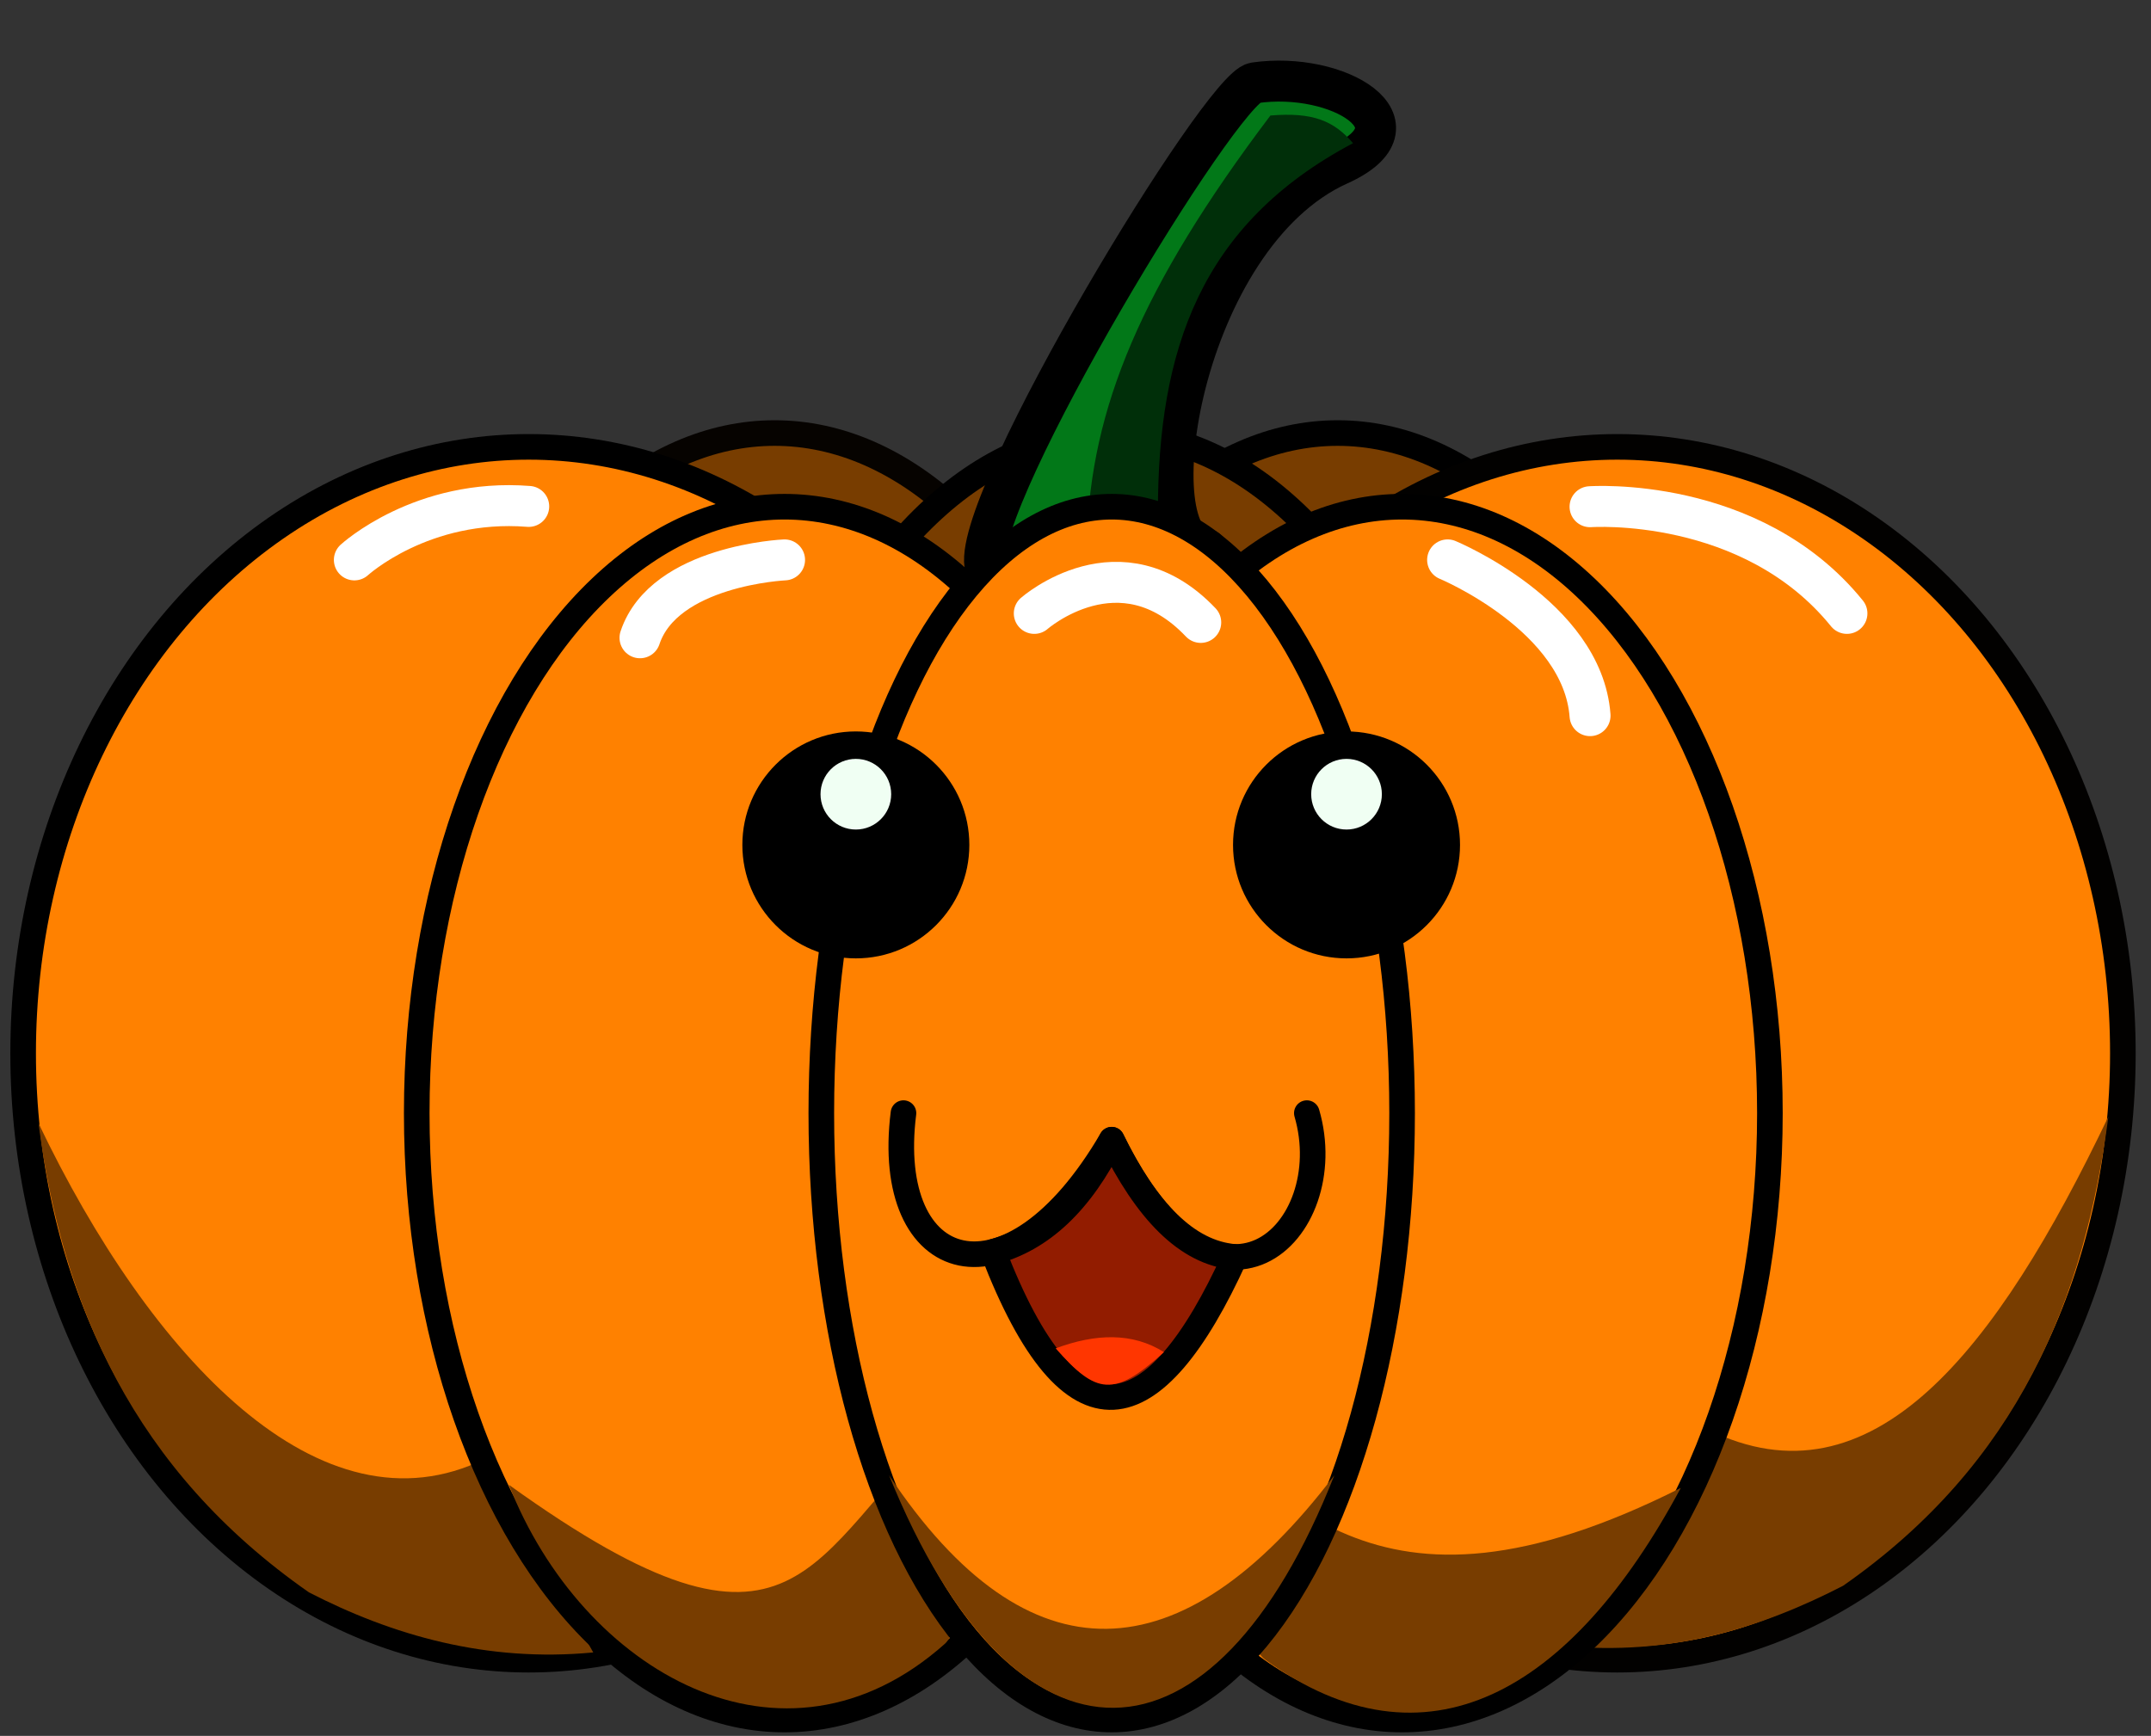 <?xml version="1.0" encoding="UTF-8" standalone="no"?><!DOCTYPE svg PUBLIC "-//W3C//DTD SVG 1.1//EN" "http://www.w3.org/Graphics/SVG/1.1/DTD/svg11.dtd"><svg width="100%" height="100%" viewBox="0 0 420 339" version="1.1" xmlns="http://www.w3.org/2000/svg" xmlns:xlink="http://www.w3.org/1999/xlink" xml:space="preserve" xmlns:serif="http://www.serif.com/" style="fill-rule:evenodd;clip-rule:evenodd;stroke-linecap:round;stroke-linejoin:round;stroke-miterlimit:1.5;"><rect x="0" y="0" width="420" height="339" fill="#333333" stroke="none"/><rect id="Citrouille" x="0" y="0" width="419.023" height="338.808" style="fill:none;"/><g id="Citrouille1" serif:id="Citrouille"><ellipse cx="151.255" cy="202.996" rx="71.816" ry="118.426" style="fill:#783d00;stroke:#060300;stroke-width:5px;"/><ellipse cx="261.189" cy="202.996" rx="71.816" ry="118.426" style="fill:#783d00;stroke:#000;stroke-width:5px;"/><ellipse cx="217.069" cy="202.996" rx="71.816" ry="118.426" style="fill:#783d00;stroke:#000;stroke-width:5px;"/><path d="M192.296,110.284c-1.999,-13.599 46.205,-93.163 52.679,-94.107c16.341,-2.382 33.733,8.223 16.463,15.999c-31.028,13.97 -40.092,74.511 -25.783,75.171l-43.359,2.937Z" style="fill:#027818;stroke:#000;stroke-width:8px;"/><path d="M212.226,105.334c0.768,-25.551 10.55,-49.294 35.83,-82.773c8.276,-0.693 12.393,1.028 16.138,5.398c-29.88,15.82 -38.093,40.492 -38.103,71.997l-13.865,5.378Z" style="fill:#002f09;"/><ellipse cx="315.788" cy="205.695" rx="98.719" ry="118.426" style="fill:#ff8100;stroke:#020100;stroke-width:5px;"/><path d="M305.356,321.422c20.793,1.991 38.316,-3.38 54.514,-11.733c34.284,-23.927 47.187,-56.162 51.806,-91.615c-21.855,45.706 -46.116,76.882 -78.147,61.129l-28.173,42.219Z" style="fill:#783d00;"/><ellipse cx="103.236" cy="205.695" rx="98.719" ry="118.426" style="fill:#ff8100;stroke:#000;stroke-width:5px;"/><path d="M115.836,322.706c-20.793,1.991 -39.316,-3.38 -55.513,-11.734c-34.284,-23.927 -48.187,-56.161 -52.806,-91.614c21.855,45.706 55.12,81.31 87.151,65.556l21.168,37.792Z" style="fill:#783d00;"/><ellipse cx="273.771" cy="217.382" rx="71.816" ry="118.426" style="fill:#ff8100;stroke:#000;stroke-width:5px;"/><path d="M225.248,271.957c24.917,18.603 41.948,49.312 102.94,18.621c-21.483,40.098 -49.862,56.223 -81.151,33.543c-5.782,-4.191 -18.681,-42.798 -21.789,-52.164Z" style="fill:#783d00;"/><ellipse cx="153.187" cy="217.382" rx="71.816" ry="118.426" style="fill:#ff8100;stroke:#000;stroke-width:5px;"/><path d="M185.073,277.65c-27.581,25.716 -28.611,53.391 -85.713,12.309c14.282,36.41 53.528,59.227 85.153,31.041c5.332,-4.752 -2.549,-33.984 0.56,-43.35Z" style="fill:#783d00;"/><ellipse cx="217.069" cy="217.382" rx="56.702" ry="118.426" style="fill:#ff8100;stroke:#000;stroke-width:5px;"/><g><circle cx="167.112" cy="165.001" r="22.16"/><circle cx="167.112" cy="155.101" r="6.9" style="fill:#f0fff3;"/></g><g><circle cx="262.92" cy="165.001" r="22.16"/><circle cx="262.92" cy="155.101" r="6.9" style="fill:#f0fff3;"/></g><g><path d="M176.409,217.382c-3.971,31.487 20.567,39.606 40.66,5.188c20.275,41.785 44.861,18 38.101,-5.188" style="fill:none;stroke:#000;stroke-width:5px;"/><path d="M193.917,244.464c9.373,-2.448 17.117,-9.67 23.152,-21.894c6.723,13.723 14.58,22.122 24.059,22.903c-15.707,34.564 -31.948,38.694 -47.211,-1.009Z" style="fill:#921c00;stroke:#000;stroke-width:5px;"/></g><path d="M206.131,263.32c7.932,9.012 11.323,9.66 21.145,0.736c-6.143,-3.864 -13.307,-3.646 -21.145,-0.736Z" style="fill:#ff3600;"/><path d="M310.47,98.956c0,0 31.465,-2.25 50.157,20.833" style="fill:none;stroke:#fff;stroke-width:8px;"/><path d="M69.193,109.343c0,0 13.151,-12.093 34.043,-10.447" style="fill:none;stroke:#fff;stroke-width:8px;"/><path d="M153.191,109.343c0,0 -23.496,1.044 -28.225,15.208" style="fill:none;stroke:#fff;stroke-width:8px;"/><path d="M201.954,119.789c0,0 16.809,-14.761 32.499,1.762" style="fill:none;stroke:#fff;stroke-width:8px;"/><path d="M282.659,109.343c0,0 26.366,10.937 27.811,30.416" style="fill:none;stroke:#fff;stroke-width:8px;"/><path d="M173.601,288.116c27.144,40.716 57.118,39.217 86.936,0c-23.595,59.855 -62.143,61.222 -86.936,0Z" style="fill:#783d00;"/></g></svg>